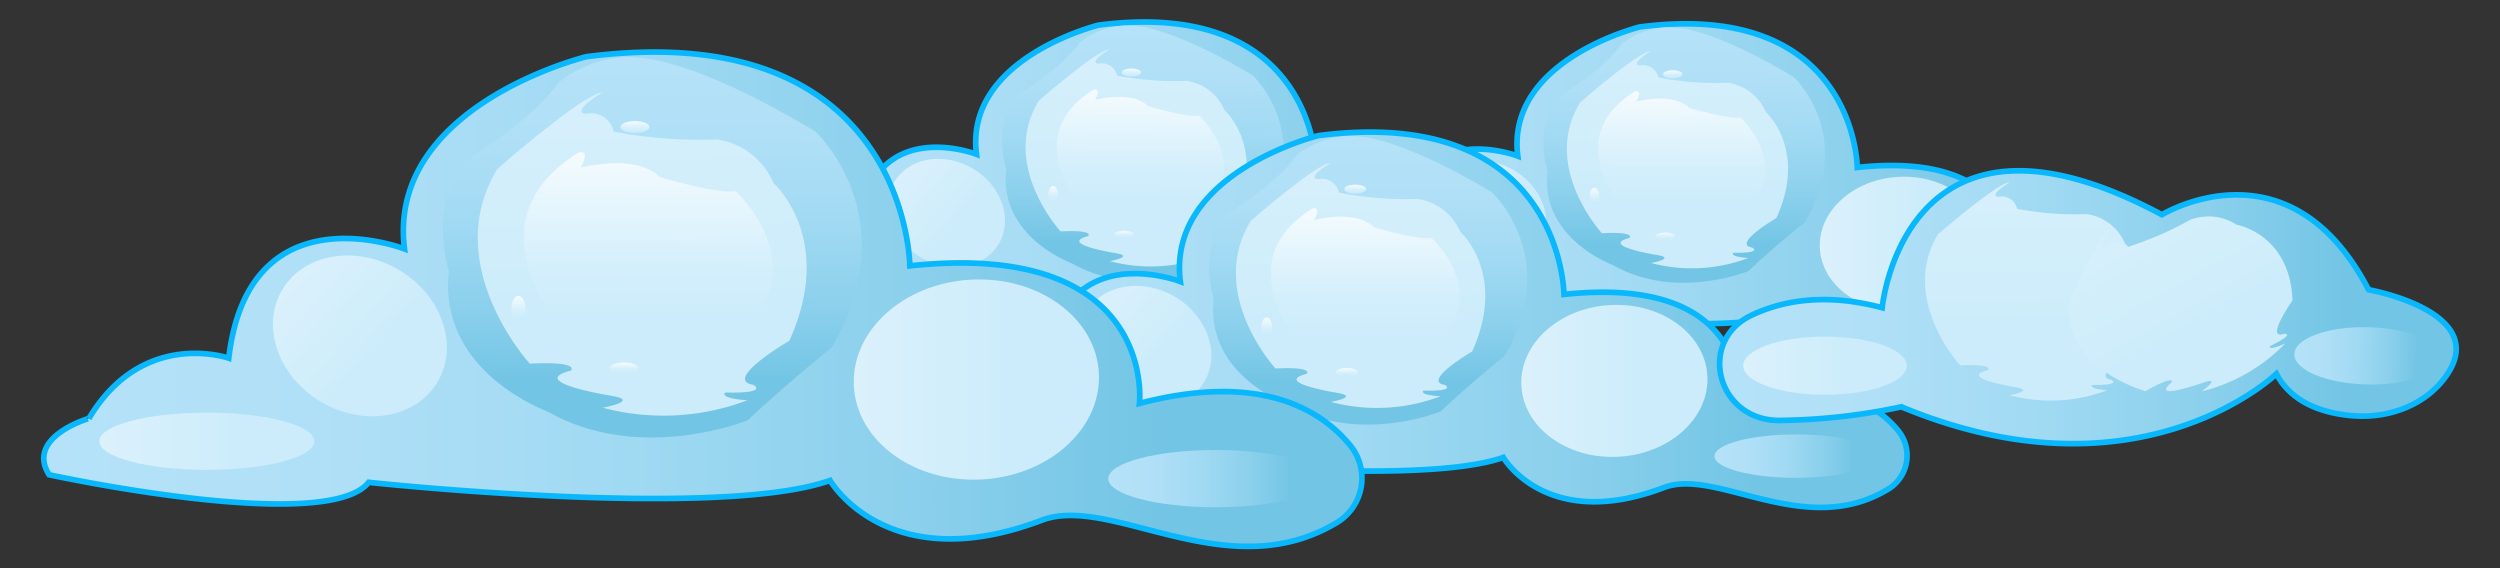 <svg id="Layer_1" data-name="Layer 1" xmlns="http://www.w3.org/2000/svg" xmlns:xlink="http://www.w3.org/1999/xlink" viewBox="0 0 440 100"><rect x="0" y="0" width="440" height="100" fill="#333333" stroke="none"/><defs><style>.cls-1,.cls-12,.cls-23,.cls-34,.cls-35{stroke:#08b7fc;stroke-miterlimit:10;}.cls-1{fill:url(#linear-gradient);}.cls-2{fill:url(#linear-gradient-2);}.cls-3{fill:url(#linear-gradient-3);}.cls-4{fill:url(#linear-gradient-4);}.cls-5{fill:url(#linear-gradient-5);}.cls-6{fill:url(#linear-gradient-6);}.cls-7{fill:url(#linear-gradient-7);}.cls-8{fill:url(#linear-gradient-8);}.cls-9{fill:url(#linear-gradient-9);}.cls-10{fill:url(#linear-gradient-10);}.cls-11{fill:url(#linear-gradient-11);}.cls-12{fill:url(#linear-gradient-12);}.cls-13{fill:url(#linear-gradient-13);}.cls-14{fill:url(#linear-gradient-14);}.cls-15{fill:url(#linear-gradient-15);}.cls-16{fill:url(#linear-gradient-16);}.cls-17{fill:url(#linear-gradient-17);}.cls-18{fill:url(#linear-gradient-18);}.cls-19{fill:url(#linear-gradient-19);}.cls-20{fill:url(#linear-gradient-20);}.cls-21{fill:url(#linear-gradient-21);}.cls-22{fill:url(#linear-gradient-22);}.cls-23{fill:url(#linear-gradient-23);}.cls-24{fill:url(#linear-gradient-24);}.cls-25{fill:url(#linear-gradient-25);}.cls-26{fill:url(#linear-gradient-26);}.cls-27{fill:url(#linear-gradient-27);}.cls-28{fill:url(#linear-gradient-28);}.cls-29{fill:url(#linear-gradient-29);}.cls-30{fill:url(#linear-gradient-30);}.cls-31{fill:url(#linear-gradient-31);}.cls-32{fill:url(#linear-gradient-32);}.cls-33{fill:url(#linear-gradient-33);}.cls-34{fill:url(#linear-gradient-34);}.cls-35{fill:url(#linear-gradient-35);}.cls-36{fill:url(#linear-gradient-36);}.cls-37{fill:url(#linear-gradient-37);}.cls-38{fill:url(#linear-gradient-38);}.cls-39{fill:url(#linear-gradient-39);}.cls-40{fill:url(#linear-gradient-40);}.cls-41{fill:url(#linear-gradient-41);}.cls-42{fill:url(#linear-gradient-42);}.cls-43{fill:url(#linear-gradient-43);}.cls-44{fill:url(#linear-gradient-44);}.cls-45{fill:url(#linear-gradient-45);}.cls-46{fill:url(#linear-gradient-46);}.cls-47{fill:url(#linear-gradient-47);}.cls-48{fill:url(#linear-gradient-48);}.cls-49{fill:url(#linear-gradient-49);}</style><linearGradient id="linear-gradient" x1="129.22" y1="33.1" x2="285.11" y2="33.1" gradientUnits="userSpaceOnUse"><stop offset="0" stop-color="#b5e2f8"/><stop offset="0.2" stop-color="#b0e0f7"/><stop offset="0.42" stop-color="#a2daf3"/><stop offset="0.66" stop-color="#8bd0ec"/><stop offset="0.85" stop-color="#73c5e5"/></linearGradient><linearGradient id="linear-gradient-2" x1="201.24" y1="4.48" x2="201.07" y2="49.44" xlink:href="#linear-gradient"/><linearGradient id="linear-gradient-3" x1="199.61" y1="-2.58" x2="200.32" y2="55.52" gradientUnits="userSpaceOnUse"><stop offset="0" stop-color="#dbf1fc"/><stop offset="0.66" stop-color="#ccecfb"/></linearGradient><linearGradient id="linear-gradient-4" x1="200.73" y1="15.77" x2="200.65" y2="39.11" gradientUnits="userSpaceOnUse"><stop offset="0" stop-color="#f5fbfe"/><stop offset="0.15" stop-color="#ecf8fd"/><stop offset="0.58" stop-color="#d4effc"/><stop offset="0.85" stop-color="#ccecfb"/></linearGradient><linearGradient id="linear-gradient-5" x1="185.35" y1="32.73" x2="185.34" y2="35.88" xlink:href="#linear-gradient-4"/><linearGradient id="linear-gradient-6" x1="197.84" y1="40.61" x2="197.83" y2="42.01" xlink:href="#linear-gradient-4"/><linearGradient id="linear-gradient-7" x1="199.14" y1="12.06" x2="199.13" y2="13.46" xlink:href="#linear-gradient-4"/><linearGradient id="linear-gradient-8" x1="129.73" y1="125.54" x2="129.65" y2="146.8" gradientTransform="matrix(1.05, 0.19, -0.18, 0.98, 55.41, -121.2)" xlink:href="#linear-gradient-3"/><linearGradient id="linear-gradient-9" x1="225.01" y1="42.63" x2="254.01" y2="42.63" gradientTransform="translate(2.62 -12.72) rotate(3.06)" xlink:href="#linear-gradient-3"/><linearGradient id="linear-gradient-10" x1="135.79" y1="49.92" x2="161.21" y2="49.92" xlink:href="#linear-gradient-3"/><linearGradient id="linear-gradient-11" x1="255.1" y1="54.35" x2="280.52" y2="54.35" xlink:href="#linear-gradient"/><linearGradient id="linear-gradient-12" x1="224.49" y1="33.42" x2="380.38" y2="33.42" xlink:href="#linear-gradient"/><linearGradient id="linear-gradient-13" x1="296.51" y1="4.79" x2="296.34" y2="49.75" xlink:href="#linear-gradient"/><linearGradient id="linear-gradient-14" x1="294.88" y1="-2.26" x2="295.59" y2="55.83" xlink:href="#linear-gradient-3"/><linearGradient id="linear-gradient-15" x1="296.01" y1="16.09" x2="295.92" y2="39.43" xlink:href="#linear-gradient-4"/><linearGradient id="linear-gradient-16" x1="280.62" y1="33.05" x2="280.61" y2="36.2" xlink:href="#linear-gradient-4"/><linearGradient id="linear-gradient-17" x1="293.11" y1="40.93" x2="293.1" y2="42.33" xlink:href="#linear-gradient-4"/><linearGradient id="linear-gradient-18" x1="294.41" y1="12.37" x2="294.4" y2="13.78" xlink:href="#linear-gradient-4"/><linearGradient id="linear-gradient-19" x1="188.39" y1="197.58" x2="188.31" y2="218.84" gradientTransform="matrix(1.05, 0.19, -0.18, 0.98, 102.26, -202.94)" xlink:href="#linear-gradient-3"/><linearGradient id="linear-gradient-20" x1="320.28" y1="42.94" x2="349.28" y2="42.94" gradientTransform="translate(2.77 -17.8) rotate(3.06)" xlink:href="#linear-gradient-3"/><linearGradient id="linear-gradient-21" x1="231.06" y1="50.24" x2="256.48" y2="50.24" xlink:href="#linear-gradient-3"/><linearGradient id="linear-gradient-22" x1="350.37" y1="54.66" x2="375.79" y2="54.66" xlink:href="#linear-gradient"/><linearGradient id="linear-gradient-23" x1="159.52" y1="56.28" x2="335.65" y2="56.28" xlink:href="#linear-gradient"/><linearGradient id="linear-gradient-24" x1="240.89" y1="23.94" x2="240.7" y2="74.73" xlink:href="#linear-gradient"/><linearGradient id="linear-gradient-25" x1="239.05" y1="15.96" x2="239.85" y2="81.6" xlink:href="#linear-gradient-3"/><linearGradient id="linear-gradient-26" x1="240.32" y1="36.69" x2="240.23" y2="63.06" xlink:href="#linear-gradient-4"/><linearGradient id="linear-gradient-27" x1="222.95" y1="55.85" x2="222.93" y2="59.42" xlink:href="#linear-gradient-4"/><linearGradient id="linear-gradient-28" x1="237.05" y1="64.76" x2="237.04" y2="66.34" xlink:href="#linear-gradient-4"/><linearGradient id="linear-gradient-29" x1="238.52" y1="32.5" x2="238.51" y2="34.08" xlink:href="#linear-gradient-4"/><linearGradient id="linear-gradient-30" x1="134.62" y1="166.26" x2="134.53" y2="190.28" gradientTransform="matrix(1.05, 0.19, -0.18, 0.98, 93, -139.81)" xlink:href="#linear-gradient-3"/><linearGradient id="linear-gradient-31" x1="267.75" y1="67.04" x2="300.52" y2="67.04" gradientTransform="translate(3.98 -15.07) rotate(3.06)" xlink:href="#linear-gradient-3"/><linearGradient id="linear-gradient-32" x1="166.95" y1="75.28" x2="195.67" y2="75.28" xlink:href="#linear-gradient-3"/><linearGradient id="linear-gradient-33" x1="301.75" y1="80.28" x2="330.47" y2="80.28" xlink:href="#linear-gradient"/><linearGradient id="linear-gradient-34" x1="302.65" y1="54.06" x2="432.29" y2="54.06" xlink:href="#linear-gradient"/><linearGradient id="linear-gradient-35" x1="7.71" y1="52.63" x2="239.71" y2="52.63" xlink:href="#linear-gradient"/><linearGradient id="linear-gradient-36" x1="114.88" y1="10.03" x2="114.64" y2="76.93" xlink:href="#linear-gradient"/><linearGradient id="linear-gradient-37" x1="112.46" y1="-0.48" x2="113.52" y2="85.98" xlink:href="#linear-gradient-3"/><linearGradient id="linear-gradient-38" x1="358.04" y1="20.78" x2="358.75" y2="79.16" xlink:href="#linear-gradient-3"/><linearGradient id="linear-gradient-39" x1="520.04" y1="-39.12" x2="520.76" y2="20.41" gradientTransform="matrix(0.88, -0.48, 0.41, 0.75, -69.8, 308.46)" xlink:href="#linear-gradient-3"/><linearGradient id="linear-gradient-40" x1="114.14" y1="26.83" x2="114.01" y2="61.56" xlink:href="#linear-gradient-4"/><linearGradient id="linear-gradient-41" x1="91.25" y1="52.07" x2="91.23" y2="56.76" xlink:href="#linear-gradient-4"/><linearGradient id="linear-gradient-42" x1="109.83" y1="63.8" x2="109.82" y2="65.89" xlink:href="#linear-gradient-4"/><linearGradient id="linear-gradient-43" x1="111.76" y1="21.31" x2="111.75" y2="23.39" xlink:href="#linear-gradient-4"/><linearGradient id="linear-gradient-44" x1="50.57" y1="56.7" x2="50.45" y2="88.34" gradientTransform="matrix(1.05, 0.19, -0.18, 0.98, 23.52, -21.85)" xlink:href="#linear-gradient-3"/><linearGradient id="linear-gradient-45" x1="150.26" y1="66.8" x2="193.43" y2="66.8" gradientTransform="translate(3.81 -9.07) rotate(3.06)" xlink:href="#linear-gradient-3"/><linearGradient id="linear-gradient-46" x1="17.48" y1="77.66" x2="55.31" y2="77.66" xlink:href="#linear-gradient-3"/><linearGradient id="linear-gradient-47" x1="306.81" y1="64.36" x2="335.59" y2="64.36" xlink:href="#linear-gradient-3"/><linearGradient id="linear-gradient-48" x1="195.05" y1="84.24" x2="232.88" y2="84.24" xlink:href="#linear-gradient"/><linearGradient id="linear-gradient-49" x1="336.64" y1="64.47" x2="374.46" y2="64.47" gradientTransform="matrix(0, 0.68, -1, 0, 481.65, -179.48)" xlink:href="#linear-gradient"/></defs><path class="cls-1" d="M129.85,53.89s32.83,7.13,37.79.89c0,0,41.34,4.46,54.56-.22,0,0,6.73,11.65,25,4.68,8.16-3.1,21.76,7.93,34.65.42a6.13,6.13,0,0,0,1.77-9.34c-3.48-4.19-10.65-8.61-24.85-4.9,0,0,2.13-19.38-27.16-16.26,0,0-.23-29.64-38.26-24.74,0,0-23.62,5.8-21.49,22.73,0,0-18.43-7.13-20.79,12.93,0,0-10.15-3.57-16.53,7.13C134.58,47.21,127,49.44,129.85,53.89Z"/><path class="cls-2" d="M177.09,29.8s-2.78-8.59,2.69-13.58c0,0,6.83-4,10.31-8.76a13.34,13.34,0,0,1,9.7-2.89s6.14,0,20.63,8.67c0,0,11,10.1,2,25.52,0,0-4.74,3.74-10,8.64,0,0-12.72,5.21-23.68-1C188.74,46.35,175.75,41.8,177.09,29.8Z"/><path class="cls-3" d="M195.27,8.68s-3.88,2.34-1.91,2.53a2.72,2.72,0,0,1,3.25,2.1,53.6,53.6,0,0,0,12.19.92,8.62,8.62,0,0,1,6.72,5.17s7.37,6.5,1.86,18.65c0,0-7.92,4.61-4.27,5.2,0,0,2,1-3.31.91,0,0-.84.68,2.62.92a27.93,27.93,0,0,1-17.1.88s4.54-.83,1-1.41c0,0-10.17-1.61-4.8-3,0,0,1.24-1.12-4.86-.82,0,0-10.78-11.73-3.82-23C182.87,17.71,193.06,8.77,195.27,8.68Z"/><path class="cls-4" d="M192.4,15.82s1.58-.65.33,1.76c0,0,6.4-1.76,9.33,1.09,0,0,7,2.12,8.94,1.65,0,0,9.22,8.29,1,16.35a18.35,18.35,0,0,1-7.43,2.45s4.21-1.11-7.11-.58c0,0-14.73,1-6.75-1.58C190.7,37,179,24.18,192.4,15.82Z"/><ellipse class="cls-5" cx="185.35" cy="34.31" rx="0.84" ry="1.58"/><ellipse class="cls-6" cx="197.83" cy="41.31" rx="1.72" ry="0.7"/><ellipse class="cls-7" cx="199.13" cy="12.76" rx="1.72" ry="0.7"/><ellipse class="cls-8" cx="166.6" cy="37.47" rx="9.06" ry="10.68" transform="translate(49.26 161.52) rotate(-59.27)"/><ellipse class="cls-9" cx="239.51" cy="42.63" rx="14.51" ry="11.83" transform="translate(-1.93 12.84) rotate(-3.06)"/><ellipse class="cls-10" cx="148.5" cy="49.92" rx="12.71" ry="3.38"/><ellipse class="cls-11" cx="267.81" cy="54.35" rx="12.71" ry="3.38"/><path class="cls-12" d="M225.12,54.21s32.84,7.13,37.79.89c0,0,41.34,4.46,54.56-.22,0,0,6.73,11.64,25,4.68,8.16-3.11,21.76,7.93,34.65.41a6.13,6.13,0,0,0,1.77-9.34c-3.48-4.19-10.65-8.6-24.85-4.89,0,0,2.13-19.39-27.16-16.27,0,0-.23-29.64-38.26-24.73,0,0-23.62,5.79-21.49,22.73,0,0-18.43-7.13-20.79,12.92,0,0-10.15-3.56-16.53,7.13C229.85,47.52,222.29,49.75,225.12,54.21Z"/><path class="cls-13" d="M272.36,30.11s-2.78-8.58,2.69-13.58c0,0,6.83-4,10.31-8.75a13.37,13.37,0,0,1,9.7-2.9s6.14,0,20.63,8.68c0,0,10.95,10.1,2,25.51,0,0-4.74,3.74-10,8.65,0,0-12.72,5.21-23.68-1C284,46.67,271,42.11,272.36,30.11Z"/><path class="cls-14" d="M290.54,9s-3.88,2.34-1.91,2.54a2.71,2.71,0,0,1,3.25,2.09,53.36,53.36,0,0,0,12.19.93,8.6,8.6,0,0,1,6.72,5.16s7.37,6.5,1.86,18.65c0,0-7.92,4.62-4.27,5.2,0,0,2,1-3.31.91,0,0-.84.68,2.62.93a28,28,0,0,1-17.1.88s4.55-.83,1-1.42c0,0-10.17-1.61-4.8-3,0,0,1.24-1.12-4.86-.83,0,0-10.78-11.73-3.82-23C278.14,18,288.33,9.09,290.54,9Z"/><path class="cls-15" d="M287.67,16.14s1.58-.66.33,1.75c0,0,6.4-1.75,9.33,1.1,0,0,7,2.11,8.94,1.65,0,0,9.22,8.29,1,16.35a18.52,18.52,0,0,1-7.42,2.45s4.2-1.11-7.12-.58c0,0-14.73,1-6.75-1.58C286,37.28,274.27,24.49,287.67,16.14Z"/><ellipse class="cls-16" cx="280.62" cy="34.62" rx="0.84" ry="1.58"/><ellipse class="cls-17" cx="293.1" cy="41.63" rx="1.72" ry="0.7"/><ellipse class="cls-18" cx="294.4" cy="13.07" rx="1.72" ry="0.7"/><ellipse class="cls-19" cx="261.87" cy="37.78" rx="9.06" ry="10.68" transform="translate(95.57 243.57) rotate(-59.27)"/><ellipse class="cls-20" cx="334.78" cy="42.94" rx="14.51" ry="11.83" transform="translate(-1.81 17.93) rotate(-3.06)"/><ellipse class="cls-21" cx="243.77" cy="50.24" rx="12.71" ry="3.38"/><ellipse class="cls-22" cx="363.08" cy="54.66" rx="12.71" ry="3.38"/><path class="cls-23" d="M160.24,79.76s37.09,8.06,42.7,1c0,0,46.7,5,61.64-.25,0,0,7.6,13.16,28.29,5.29,9.22-3.51,24.59,9,39.14.47a6.93,6.93,0,0,0,2-10.56C330.09,71,322,66,305.94,70.2c0,0,2.41-21.91-30.68-18.38,0,0-.27-33.49-43.23-27.95,0,0-26.69,6.55-24.29,25.68,0,0-20.81-8.06-23.48,14.6,0,0-11.48-4-18.68,8.06C165.58,72.21,157,74.73,160.24,79.76Z"/><path class="cls-24" d="M213.61,52.54s-3.14-9.7,3-15.34c0,0,7.71-4.5,11.65-9.9a15.11,15.11,0,0,1,11-3.26s6.94,0,23.3,9.79c0,0,12.38,11.42,2.24,28.84,0,0-5.35,4.22-11.28,9.76,0,0-14.37,5.89-26.74-1.19C226.78,71.24,212.09,66.1,213.61,52.54Z"/><path class="cls-25" d="M234.15,28.68s-4.38,2.64-2.16,2.86a3.07,3.07,0,0,1,3.68,2.37A60.45,60.45,0,0,0,249.44,35,9.71,9.71,0,0,1,257,40.79s8.32,7.34,2.1,21.07c0,0-8.95,5.22-4.83,5.88,0,0,2.26,1.17-3.73,1,0,0-1,.77,3,1a31.58,31.58,0,0,1-19.31,1s5.13-.93,1.16-1.59c0,0-11.49-1.82-5.42-3.36,0,0,1.4-1.27-5.49-.94,0,0-12.18-13.25-4.32-26C220.14,38.88,231.66,28.79,234.15,28.68Z"/><path class="cls-26" d="M230.91,36.75s1.78-.74.37,2c0,0,7.24-2,10.54,1.24,0,0,7.94,2.39,10.1,1.86,0,0,10.42,9.37,1.12,18.48a20.87,20.87,0,0,1-8.39,2.77s4.76-1.25-8-.66c0,0-16.64,1.12-7.62-1.78C229,60.64,215.77,46.19,230.91,36.75Z"/><ellipse class="cls-27" cx="222.94" cy="57.64" rx="0.94" ry="1.78"/><ellipse class="cls-28" cx="237.05" cy="65.55" rx="1.94" ry="0.79"/><ellipse class="cls-29" cx="238.52" cy="33.29" rx="1.94" ry="0.79"/><ellipse class="cls-30" cx="201.76" cy="61.2" rx="10.24" ry="12.07" transform="matrix(0.51, -0.86, 0.86, 0.51, 46.05, 203.35)"/><ellipse class="cls-31" cx="284.13" cy="67.04" rx="16.39" ry="13.37" transform="translate(-3.17 15.26) rotate(-3.06)"/><ellipse class="cls-32" cx="181.31" cy="75.28" rx="14.36" ry="3.82"/><ellipse class="cls-33" cx="316.11" cy="80.28" rx="14.36" ry="3.82"/><path class="cls-34" d="M308.33,55.45c5.57-2.61,13.11-3.91,22.93-1.29,0,0,3.91-40.65,49.24-16.37,0,0,22.38-13.72,36.37,13.2,0,0,21.64,3.86,13.65,15.18-3.58,5.07-10,7.53-16.48,7-5-.42-10.63-2.15-13.4-7.37,0,0-24.06,23.23-66,5.8A107.68,107.68,0,0,1,313,74C302.14,73.89,298.63,60,308.33,55.45Z"/><path class="cls-35" d="M8.65,83.56s48.86,10.62,56.24,1.33c0,0,61.52,6.63,81.2-.33,0,0,10,17.33,37.26,7,12.14-4.62,32.39,11.81,51.56.63a9.13,9.13,0,0,0,2.64-13.91c-5.17-6.23-15.84-12.81-37-7.28,0,0,3.17-28.85-40.42-24.21,0,0-.35-44.11-56.94-36.81,0,0-35.15,8.62-32,33.83,0,0-27.42-10.61-30.93,19.23,0,0-15.12-5.3-24.61,10.61C15.68,73.61,4.43,76.93,8.65,83.56Z"/><path class="cls-36" d="M79,47.7s-4.14-12.77,4-20.2c0,0,10.16-5.93,15.34-13,0,0,6.21-5.41,14.43-4.3,0,0,9.15,0,30.7,12.91,0,0,16.3,15,2.95,38,0,0-7,5.56-14.85,12.86,0,0-18.93,7.76-35.24-1.56C96.29,72.34,77,65.56,79,47.7Z"/><path class="cls-37" d="M106,16.27s-5.76,3.48-2.84,3.77A4,4,0,0,1,108,23.16a79.24,79.24,0,0,0,18.14,1.38,12.8,12.8,0,0,1,10,7.69s11,9.67,2.77,27.76c0,0-11.79,6.86-6.36,7.73,0,0,3,1.55-4.92,1.36,0,0-1.25,1,3.9,1.37a41.63,41.63,0,0,1-25.45,1.31s6.76-1.23,1.54-2.1c0,0-15.15-2.4-7.15-4.43,0,0,1.84-1.67-7.23-1.23,0,0-16-17.46-5.69-34.28C87.55,29.72,102.72,16.42,106,16.27Z"/><path class="cls-38" d="M353.68,32.09s-3.89,2.35-1.92,2.55A2.73,2.73,0,0,1,355,36.75a53.8,53.8,0,0,0,12.25.93A8.63,8.63,0,0,1,374,42.87s7.4,6.53,1.87,18.74c0,0-8,4.63-4.29,5.22,0,0,2,1-3.33.92,0,0-.84.68,2.63.93a28.09,28.09,0,0,1-17.18.88s4.57-.83,1-1.42c0,0-10.23-1.62-4.83-3,0,0,1.25-1.13-4.88-.83,0,0-10.83-11.79-3.84-23.15C341.22,41.17,351.46,32.19,353.68,32.09Z"/><path class="cls-39" d="M371.09,40.63s-2.38,3.53-.57,2.79a2.9,2.9,0,0,1,3.79.11,60.72,60.72,0,0,0,11.16-4.84,9.13,9.13,0,0,1,8.19.87s9.35,1.58,9.83,13.3c0,0-5,7.1-1.48,5.88,0,0,2.21-.12-2.52,2.19,0,0-.44.9,2.72-.48a30.85,30.85,0,0,1-14.7,8.43s3.65-2.69.29-1.54c0,0-9.68,3.4-5.54-.07,0,0,.6-1.42-4.65,1.58,0,0-14.65-4-13.48-15.74C364.13,53.11,369.19,41.7,371.09,40.63Z"/><path class="cls-40" d="M101.74,26.91s2.35-1,.48,2.61c0,0,9.54-2.61,13.89,1.63,0,0,10.45,3.15,13.31,2.45,0,0,13.72,12.34,1.47,24.34a27.55,27.55,0,0,1-11,3.65s6.26-1.66-10.59-.87c0,0-21.93,1.47-10-2.35C99.21,58.37,81.8,39.34,101.74,26.91Z"/><ellipse class="cls-41" cx="91.24" cy="54.42" rx="1.24" ry="2.35"/><ellipse class="cls-42" cx="109.82" cy="64.84" rx="2.56" ry="1.04"/><ellipse class="cls-43" cx="111.76" cy="22.35" rx="2.56" ry="1.04"/><ellipse class="cls-44" cx="63.34" cy="59.12" rx="13.48" ry="15.89" transform="translate(-19.84 83.35) rotate(-59.27)"/><ellipse class="cls-45" cx="171.84" cy="66.8" rx="21.59" ry="17.61" transform="translate(-3.32 9.27) rotate(-3.06)"/><ellipse class="cls-46" cx="36.4" cy="77.66" rx="18.92" ry="5.04"/><ellipse class="cls-47" cx="321.2" cy="64.36" rx="14.39" ry="5.12"/><ellipse class="cls-48" cx="213.97" cy="84.24" rx="18.92" ry="5.04"/><ellipse class="cls-49" cx="416.71" cy="62.64" rx="5.04" ry="12.89" transform="translate(344.32 477.76) rotate(-88.66)"/></svg>